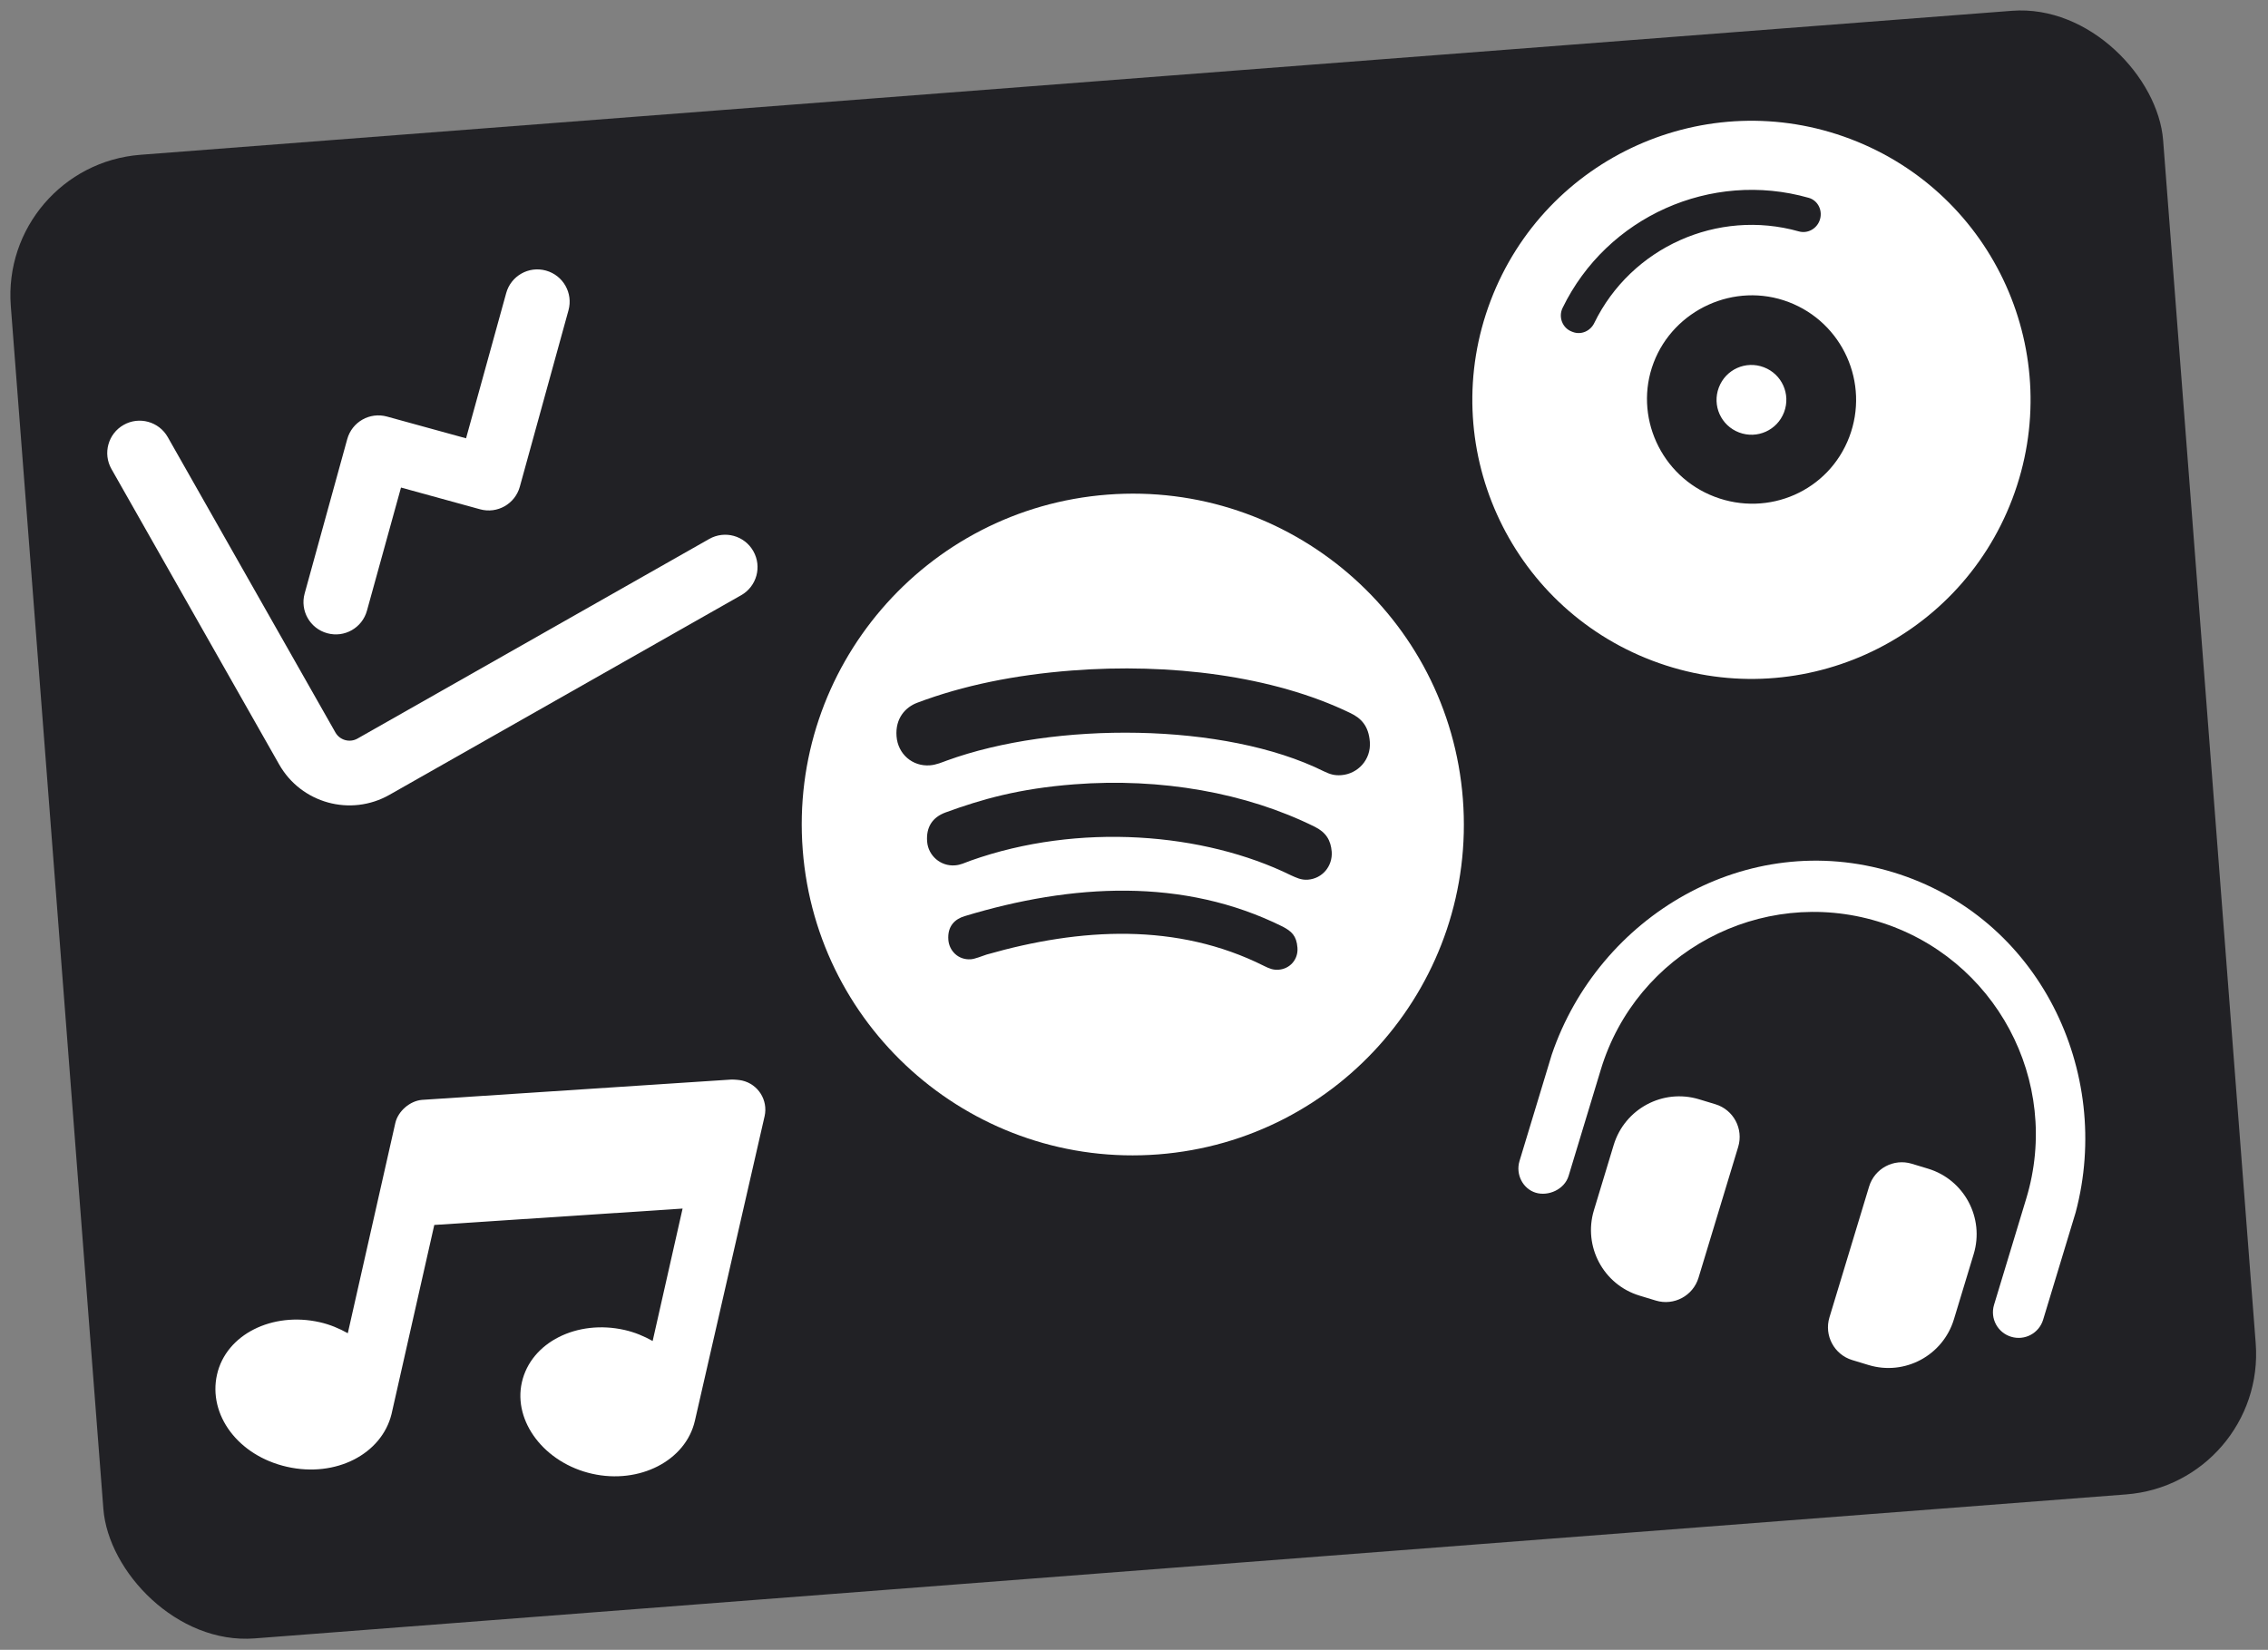 <svg width="1079" height="785" viewBox="0 0 1079 785" fill="none" xmlns="http://www.w3.org/2000/svg">
<rect x="0" y="0" width="1079" height="785" fill="#808080" stroke="none"/>
<g clip-path="url(#clip0_94_36)">
<rect y="78.79" width="1027" height="708" rx="67" transform="rotate(-4.4 0 78.79)" fill="#212125"/>
<path d="M159.577 348.522C161.667 352.203 166.372 353.515 170.07 351.416L337.404 256.443C344.809 252.241 354.186 254.827 358.389 262.232C362.592 269.637 360.005 279.014 352.6 283.217L185.266 378.19C166.783 388.68 143.298 382.208 132.804 363.718L53.026 223.157C48.831 215.765 51.423 206.368 58.815 202.172C66.207 197.977 75.604 200.569 79.8 207.961L159.577 348.522ZM247.302 231.587C245.04 239.784 236.59 244.58 228.393 242.319L190.775 231.977L174.579 290.561C172.318 298.758 163.867 303.554 155.67 301.293C147.465 299.036 142.668 290.586 144.938 282.384L165.199 208.938C167.46 200.741 175.911 195.945 184.108 198.206L221.725 208.548L240.816 139.472C243.073 131.266 251.523 126.47 259.725 128.74C267.922 131.001 272.718 139.451 270.457 147.649L247.302 231.587Z" fill="white"/>
<g clip-path="url(#clip1_94_36)">
<path d="M880.407 66.155C811.863 40.109 735.201 74.553 709.155 143.097C683.109 211.642 717.553 288.304 786.097 314.35C854.642 340.396 931.304 305.952 957.35 237.407C983.396 168.863 948.952 92.201 880.407 66.155ZM748.285 157.966L747.756 157.765C743.356 156.093 741.282 150.861 743.407 146.493C764.494 103.103 814.053 80.917 860.512 94.132C865.019 95.412 867.375 100.451 865.655 104.979C864.117 109.027 859.828 111.241 855.792 110.102C817.195 99.219 776.024 117.636 758.454 153.731C756.58 157.568 752.187 159.449 748.285 157.966ZM815.735 236.353C790.033 226.586 777.119 197.825 786.716 172.569C796.313 147.314 825.234 133.95 850.936 143.716C876.637 153.482 889.552 182.243 879.789 207.936C870.026 233.628 841.427 246.115 815.735 236.353ZM839.147 174.74C830.567 171.48 821.019 175.729 817.74 184.358C814.462 192.987 818.778 202.504 827.358 205.765C835.938 209.025 845.495 204.751 848.765 196.147C852.034 187.542 847.727 178.001 839.147 174.74Z" fill="white"/>
</g>
<g clip-path="url(#clip2_94_36)">
<path d="M900.548 414.998C830.921 393.899 760.648 435.874 738.242 501.811L722.908 552.413C720.947 558.884 724.6 565.675 730.609 567.496C736.618 569.317 744.302 565.961 746.263 559.49L761.597 508.888C778.509 453.08 837.652 421.544 893.441 438.45C949.249 455.363 980.917 514.418 964.005 570.226L948.671 620.828C946.71 627.299 950.338 634.083 956.809 636.044C963.281 638.005 970.064 634.377 972.025 627.905L987.493 576.866C1005.31 510.016 970.174 436.098 900.548 414.998ZM816.092 525.402L808.307 523.043C791.112 517.832 772.935 527.571 767.711 544.809L758.311 575.827C753.089 593.061 762.821 611.257 779.997 616.462L787.782 618.821C796.374 621.425 805.466 616.562 808.077 607.945L826.936 545.715C829.553 537.078 824.704 528.012 816.092 525.402ZM917.296 556.071L909.511 553.712C900.918 551.108 891.829 555.961 889.217 564.583L870.358 626.814C867.748 635.426 872.61 644.522 881.202 647.126L888.986 649.49C906.181 654.701 924.357 644.963 929.581 627.724L938.981 596.706C944.204 579.472 934.471 561.276 917.296 556.071Z" fill="white"/>
</g>
<g clip-path="url(#clip3_94_36)">
<path d="M526.854 235.351C440.168 242.021 375.229 317.748 381.895 404.392C388.562 491.035 464.322 555.936 551.008 549.266C637.695 542.596 702.634 466.868 695.967 380.225C689.3 293.582 613.54 228.68 526.854 235.351ZM608.388 461.387C605.729 461.592 604.019 460.896 601.438 459.63C560.094 438.874 514.045 441.398 469.36 454.195C466.939 455.018 463.788 456.279 461.952 456.421C455.809 456.893 451.572 452.317 451.177 447.191C450.676 440.672 454.3 437.274 458.971 435.896C509.949 420.45 563.027 417.384 610.317 440.93C614.37 443.101 616.82 445.141 617.263 450.9C617.706 456.66 613.517 460.993 608.388 461.387V461.387ZM622.227 418.559C618.934 418.812 616.606 417.527 614.234 416.5C572.856 396.128 513.116 391.239 461.718 409.518C458.742 410.575 457.159 411.524 454.31 411.744C447.535 412.265 441.602 407.183 441.081 400.411C440.56 393.639 443.507 388.892 449.888 386.554C467.111 380.263 484.812 375.209 511.153 373.182C552.248 370.02 592.735 377.155 625.447 393.355C630.81 395.998 633.138 399.766 633.561 405.272C634.024 412.112 629.129 418.028 622.227 418.559V418.559ZM638.146 368.822C634.853 369.075 632.763 368.408 629.787 366.982C582.633 343.553 501.529 343.3 450.472 361.871C448.242 362.68 445.47 363.912 442.431 364.145C434.072 364.789 427.175 358.762 426.528 350.344C425.865 341.737 430.809 336.454 436.382 334.37C458.169 326.137 482.879 321.116 510.043 319.025C556.268 315.469 605.448 321.361 642.432 339.27C647.59 341.738 651.122 345.414 651.701 352.945C652.364 361.552 645.871 368.228 638.146 368.822V368.822Z" fill="white"/>
</g>
<g clip-path="url(#clip4_94_36)">
<path d="M330.617 675.918C326.299 695.023 304.21 706.312 281.671 701.217C259.132 696.122 244.047 676.431 248.278 657.714C252.596 638.609 274.597 627.709 297.136 632.804C302.014 633.906 306.44 635.78 310.5 638.051L324.742 575.044L206.611 582.841L186.268 672.834C181.569 691.817 159.863 703.183 136.554 697.914C113.245 692.645 98.928 673.136 103.249 654.022C107.567 634.916 129.568 624.017 152.107 629.112C156.985 630.214 161.411 632.088 165.466 634.358L188.076 534.333C189.344 528.724 195.03 523.801 200.751 523.326L347.982 513.657C349.572 513.639 351.886 513.862 353.053 514.126C360.69 515.852 365.477 523.452 363.765 531.088L330.617 675.918Z" fill="white"/>
</g>
</g>
<defs>
<clipPath id="clip0_94_36">
<rect y="78.79" width="1027" height="708" rx="67" transform="rotate(-4.4 0 78.79)" fill="white"/>
</clipPath>
<clipPath id="clip1_94_36">
<rect width="265.509" height="265.509" fill="white" transform="translate(756.31 19) rotate(20.806)"/>
</clipPath>
<clipPath id="clip2_94_36">
<rect width="260.305" height="260.305" fill="white" transform="translate(780.707 361.682) rotate(16.859)"/>
</clipPath>
<clipPath id="clip3_94_36">
<rect width="315" height="325" fill="white" transform="translate(369.428 242.371) rotate(-4.4)"/>
</clipPath>
<clipPath id="clip4_94_36">
<rect width="227" height="227" fill="white" transform="translate(145.478 467.204) rotate(12.737)"/>
</clipPath>
</defs>
</svg>

